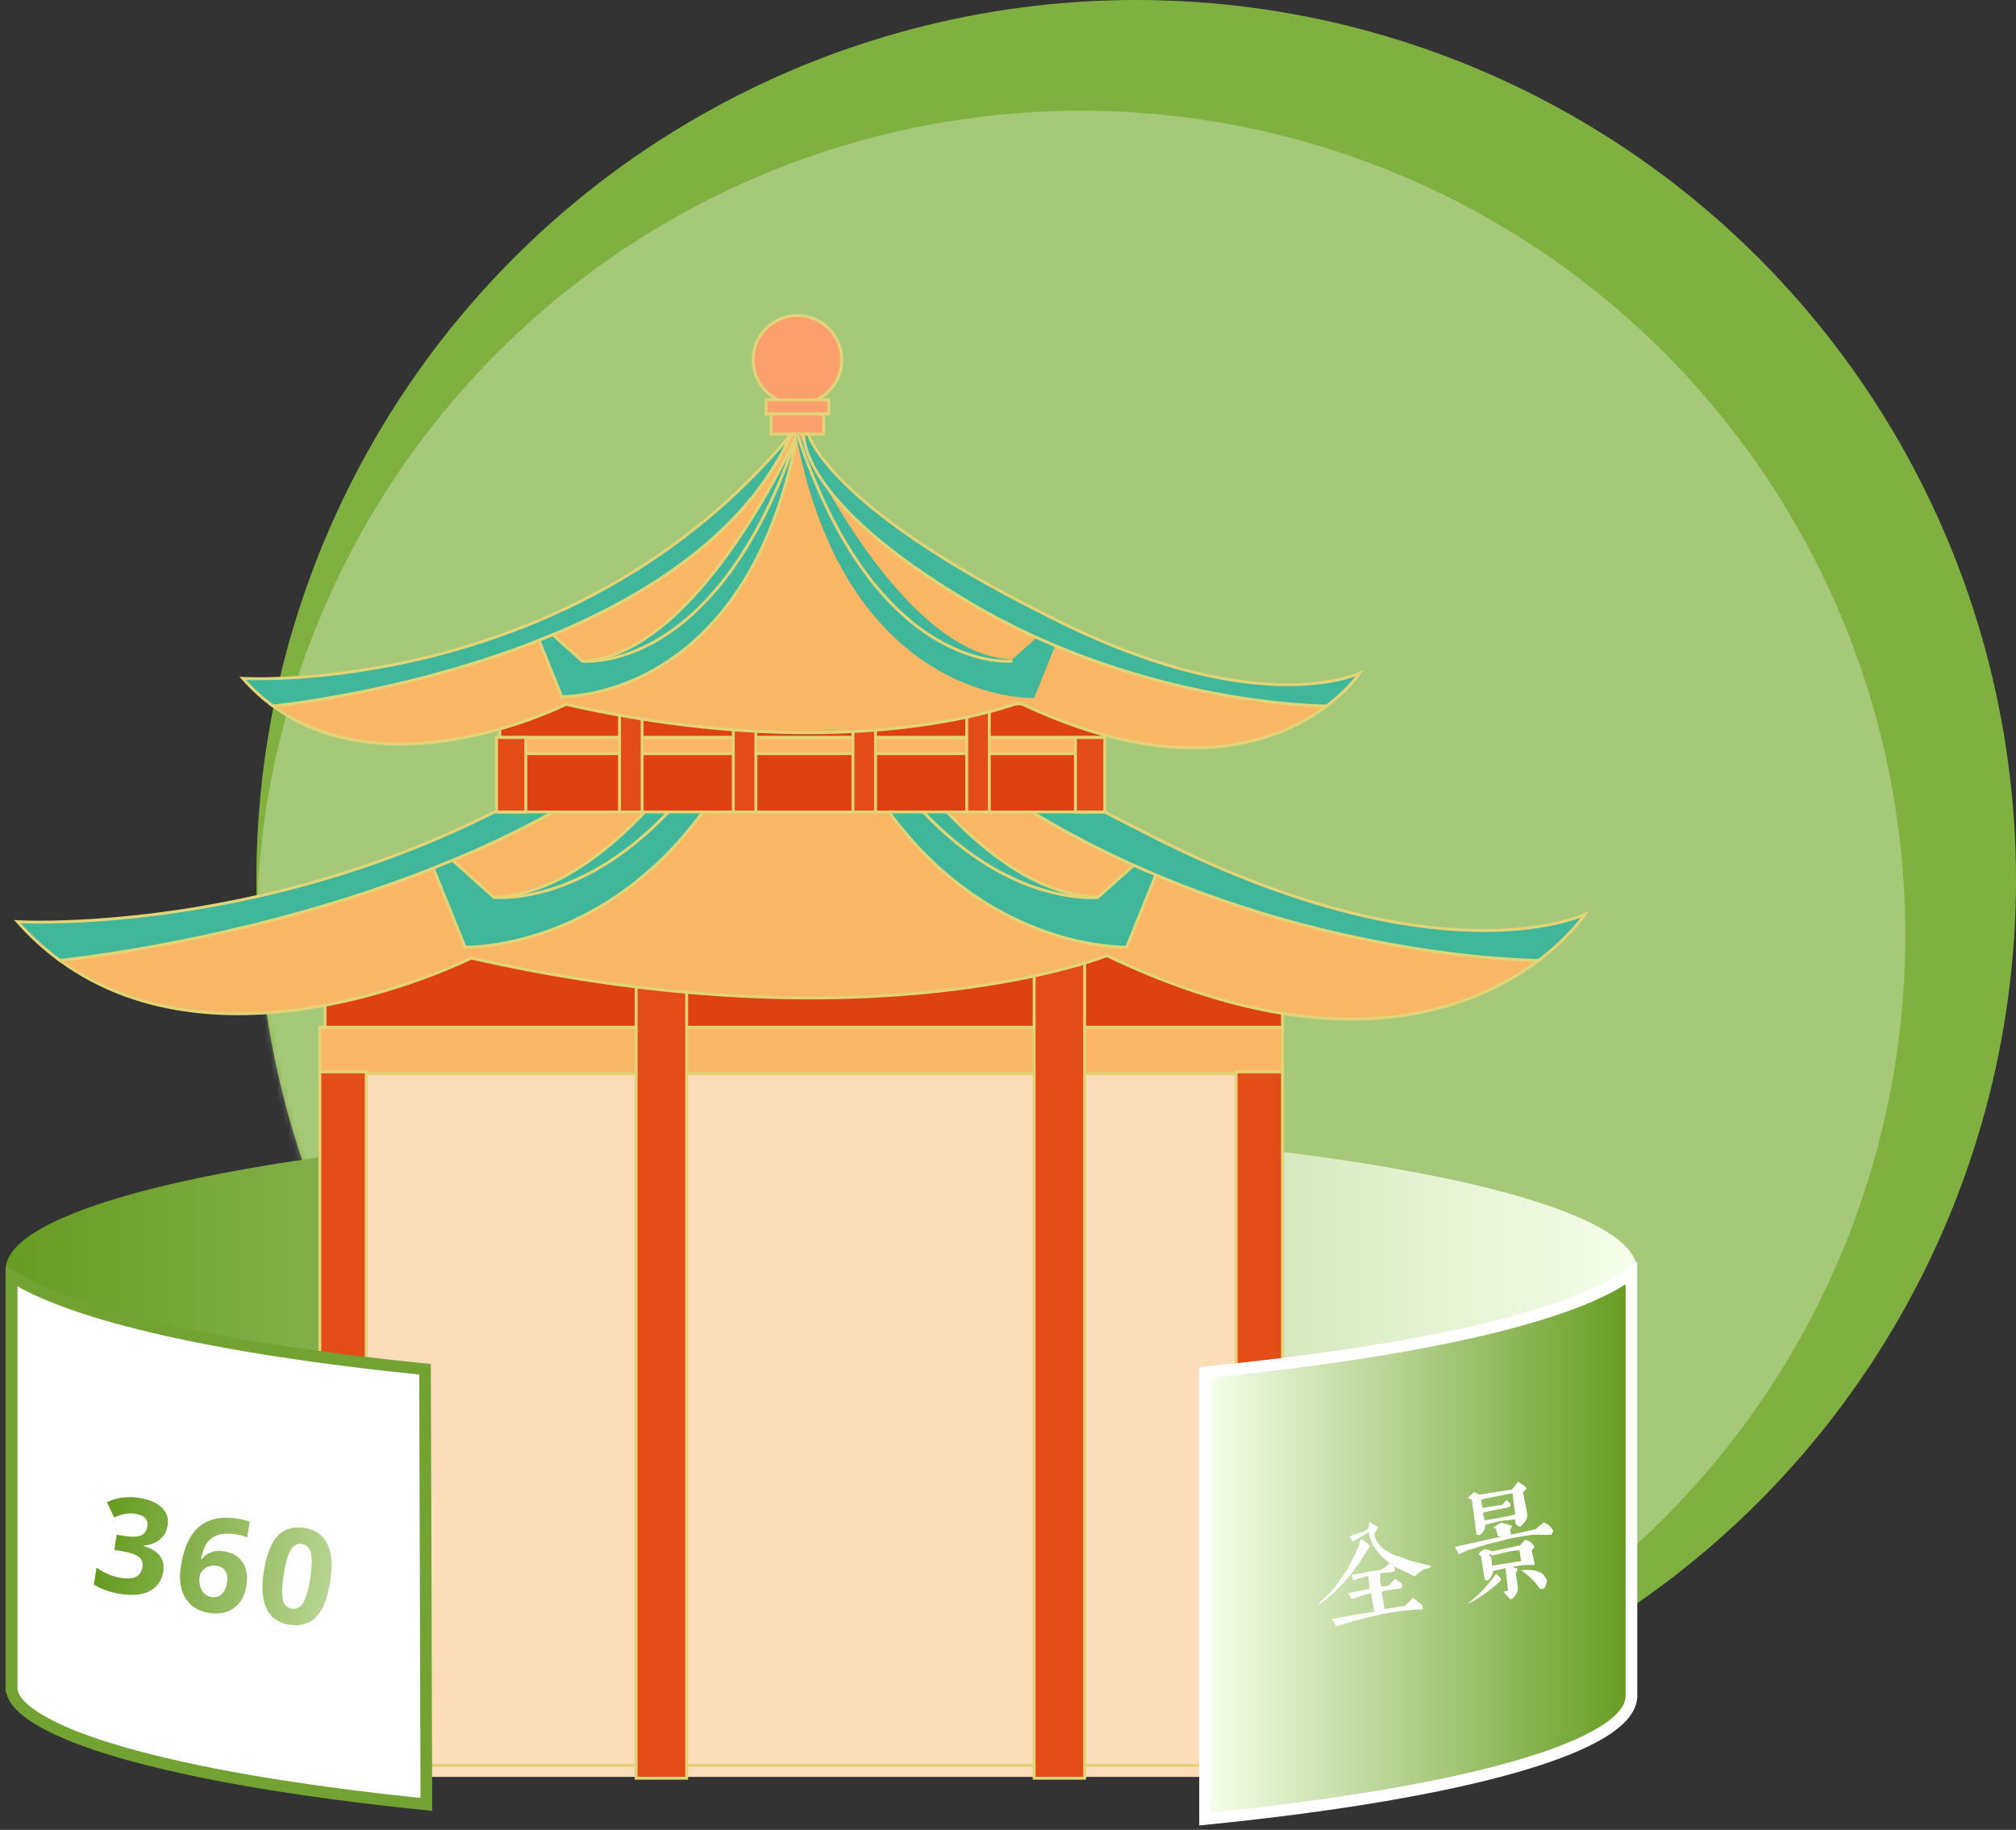 <?xml version="1.0" encoding="UTF-8"?>
<svg width="346px" height="314px" viewBox="0 0 346 314" version="1.1" xmlns="http://www.w3.org/2000/svg" xmlns:xlink="http://www.w3.org/1999/xlink">
    <rect x="0" y="0" width="346" height="314" fill="#333333" stroke="none"/>
    <title>编组 6</title>
    <defs>
        <circle id="path-1" cx="151" cy="151" r="151"></circle>
        <linearGradient x1="0%" y1="50%" x2="100%" y2="50%" id="linearGradient-3">
            <stop stop-color="#669B21" offset="0%"></stop>
            <stop stop-color="#F7FFEC" offset="100%"></stop>
        </linearGradient>
        <linearGradient x1="0%" y1="50%" x2="100%" y2="50%" id="linearGradient-4">
            <stop stop-color="#669B21" offset="0%"></stop>
            <stop stop-color="#F7FFEC" offset="100%"></stop>
        </linearGradient>
        <linearGradient x1="0%" y1="50%" x2="100%" y2="50%" id="linearGradient-5">
            <stop stop-color="#669B21" offset="0%"></stop>
            <stop stop-color="#B7D491" offset="100%"></stop>
        </linearGradient>
    </defs>
    <g id="页面-1" stroke="none" stroke-width="1" fill="none" fill-rule="evenodd">
        <g id="华夏祠堂首页备份" transform="translate(-799, -700)">
            <g id="编组-3备份" transform="translate(799.953, 700)">
                <g id="编组-6" transform="translate(0, -0)">
                    <g id="位图备份-2" transform="translate(43.047, 0)">
                        <mask id="mask-2" fill="white">
                            <use xlink:href="#path-1"></use>
                        </mask>
                        <use id="蒙版" fill="#80B140" xlink:href="#path-1"></use>
                        <circle id="蒙版备份" fill-opacity="0.3" fill="#FFFFFF" mask="url(#mask-2)" cx="141.5" cy="160.5" r="141.5"></circle>
                    </g>
                    <g id="编组-11" transform="translate(0, 54.147)">
                        <g id="编组">
                            <path d="M0,236.285 L75.544,218.5 C94.837,216.739 116.671,215.746 140,215.746 C164.83,215.746 187.984,216.865 208.162,218.845 L208.162,186.121 C208.162,185.638 208.795,185.224 209.667,185.134 C252.993,180.668 279.928,172.494 280,163.792 L280,163.722 C279.891,150.344 215.823,139.049 140,139.049 C64.113,139.049 0,150.364 0,163.757 L0,236.285 Z" id="路径" fill="url(#linearGradient-3)"></path>
                            <g transform="translate(2.047, 0)">
                                <path d="M141.461,7.606 C141.461,11.807 138.054,15.213 133.856,15.213 C129.652,15.213 126.246,11.807 126.246,7.606 C126.246,3.405 129.652,0 133.856,0 C138.054,0 141.461,3.405 141.461,7.606" id="Fill-7" fill="#FB9F6C"></path>
                                <path d="M141.461,7.606 C141.461,11.807 138.054,15.213 133.856,15.213 C129.652,15.213 126.246,11.807 126.246,7.606 C126.246,3.405 129.652,0 133.856,0 C138.054,0 141.461,3.405 141.461,7.606 Z" id="Stroke-9" stroke="#E3D377" stroke-width="0.5"></path>
                                <polygon id="Fill-11" fill="#FB9F6C" points="128.471 16.883 139.234 16.883 139.234 14.472 128.471 14.472"></polygon>
                                <polygon id="Stroke-13" stroke="#E3D377" stroke-width="0.5" points="128.471 16.883 139.234 16.883 139.234 14.472 128.471 14.472"></polygon>
                                <polygon id="Fill-14" fill="#FB9F6C" points="129.338 20.345 138.367 20.345 138.367 16.883 129.338 16.883"></polygon>
                                <polygon id="Stroke-15" stroke="#E3D377" stroke-width="0.5" points="129.338 20.345 138.367 20.345 138.367 16.883 129.338 16.883"></polygon>
                                <polygon id="Fill-16" fill="#FCDDB9" points="52.794 250.772 217.106 250.772 217.106 129.772 52.794 129.772"></polygon>
                                <polygon id="Stroke-17" stroke="#E3D377" stroke-width="0.5" points="52.794 248.779 217.106 248.779 217.106 129.772 52.794 129.772"></polygon>
                                <polygon id="Fill-18" fill="#DF4212" points="52.794 122.127 217.106 122.127 217.106 105.487 52.794 105.487"></polygon>
                                <polygon id="Stroke-19" stroke="#E3D377" stroke-width="0.5" points="52.794 122.127 217.106 122.127 217.106 105.487 52.794 105.487"></polygon>
                                <polygon id="Fill-20" fill="#F9B766" points="51.894 130.108 217.106 130.108 217.106 122.15 51.894 122.15"></polygon>
                                <polygon id="Stroke-21" stroke="#E3D377" stroke-width="0.5" points="51.894 130.108 217.106 130.108 217.106 122.15 51.894 122.15"></polygon>
                                <polygon id="Fill-22" fill="#E44C18" points="51.896 248.762 59.851 248.762 59.851 129.79 51.896 129.79"></polygon>
                                <polygon id="Stroke-23" stroke="#E3D377" stroke-width="0.5" points="51.896 248.762 59.851 248.762 59.851 129.79 51.896 129.79"></polygon>
                                <polygon id="Fill-24" fill="#E44C18" points="209.15 248.762 217.106 248.762 217.106 129.79 209.15 129.79"></polygon>
                                <polygon id="Stroke-25" stroke="#E3D377" stroke-width="0.5" points="209.15 248.762 217.106 248.762 217.106 129.79 209.15 129.79"></polygon>
                                <polygon id="Fill-26" fill="#E44C18" points="174.487 251 183.155 251 183.155 105.487 174.487 105.487"></polygon>
                                <polygon id="Stroke-27" stroke="#E3D377" stroke-width="0.5" points="174.487 251 183.155 251 183.155 105.487 174.487 105.487"></polygon>
                                <polygon id="Fill-28" fill="#E44C18" points="106.179 251 114.847 251 114.847 105.487 106.179 105.487"></polygon>
                                <polygon id="Stroke-29" stroke="#E3D377" stroke-width="0.5" points="106.179 251 114.847 251 114.847 105.487 106.179 105.487"></polygon>
                                <path d="M261.068,110.654 C249.95,119.046 226.502,128.735 186.976,109.841 C186.976,109.841 147.13,125.885 77.862,110.259 C77.862,110.259 35.75,131.493 7.284,110.654 C7.284,110.654 107.205,100.955 132.122,45.176 L135.158,45.176 C135.158,45.176 133.333,61.077 175.264,85.877 C217.115,110.631 260.915,110.654 261.068,110.654" id="Fill-30" fill="#F9B766"></path>
                                <path d="M261.068,110.654 C249.95,119.046 226.502,128.735 186.976,109.841 C186.976,109.841 147.13,125.885 77.862,110.259 C77.862,110.259 35.75,131.493 7.284,110.654 C7.284,110.654 107.205,100.955 132.122,45.176 L135.158,45.176 C135.158,45.176 133.333,61.077 175.264,85.877 C217.115,110.631 260.915,110.654 261.068,110.654 Z" id="Stroke-31" stroke="#E3D377" stroke-width="0.5"></path>
                                <path d="M132.122,45.176 C107.205,100.955 7.283,110.654 7.283,110.654 L7.271,110.654 C4.729,108.796 2.282,106.596 0,104.011 C0,104.011 79.427,108.796 132.122,45.176" id="Fill-32" fill="#40B69B"></path>
                                <path d="M132.122,45.176 C107.205,100.955 7.283,110.654 7.283,110.654 L7.271,110.654 C4.729,108.796 2.282,106.596 0,104.011 C0,104.011 79.427,108.796 132.122,45.176 Z" id="Stroke-33" stroke="#E3D377" stroke-width="0.5"></path>
                                <path d="M133.594,45.176 C133.594,45.176 109.801,98.74 81.771,99.838 L74.665,93.488 L71.354,94.832 L76.825,108.383 C76.825,108.383 121.441,109.841 133.594,45.176" id="Fill-34" fill="#40B69B"></path>
                                <path d="M133.594,45.176 C133.594,45.176 109.801,98.74 81.771,99.838 L74.665,93.488 L71.354,94.832 L76.825,108.383 C76.825,108.383 121.441,109.841 133.594,45.176 Z" id="Stroke-35" stroke="#E3D377" stroke-width="0.5"></path>
                                <path d="M81.771,99.839 C81.771,99.839 114.32,103.589 133.593,45.177" id="Stroke-36" stroke="#E3D377" stroke-width="0.5"></path>
                                <path d="M133.594,45.176 C133.594,45.176 157.386,98.74 185.416,99.838 L192.522,93.488 L195.833,94.832 L190.364,108.383 C190.364,108.383 145.746,109.841 133.594,45.176" id="Fill-37" fill="#40B69B"></path>
                                <path d="M133.594,45.176 C133.594,45.176 157.386,98.74 185.416,99.838 L192.522,93.488 L195.833,94.832 L190.364,108.383 C190.364,108.383 145.746,109.841 133.594,45.176 Z" id="Stroke-38" stroke="#E3D377" stroke-width="0.5"></path>
                                <path d="M185.417,99.839 C185.417,99.839 152.862,103.589 133.594,45.177" id="Stroke-39" stroke="#E3D377" stroke-width="0.5"></path>
                                <path d="M269,102.769 C268.834,103.022 266.333,106.695 261.069,110.653 C260.916,110.653 217.113,110.631 175.263,85.876 C133.332,61.079 135.16,45.175 135.16,45.175 L136.205,45.175 C136.205,45.175 140.63,62.33 193.228,88.584 C243.256,114.449 268.255,103.111 269,102.769" id="Fill-40" fill="#40B69B"></path>
                                <path d="M269,102.769 C268.834,103.022 266.333,106.695 261.069,110.653 C260.916,110.653 217.113,110.631 175.263,85.876 C133.332,61.079 135.16,45.175 135.16,45.175 L136.205,45.175 C136.205,45.175 140.63,62.33 193.228,88.584 C243.256,114.449 268.255,103.111 269,102.769 Z" id="Stroke-41" stroke="#E3D377" stroke-width="0.5"></path>
                                <polygon id="Fill-42" fill="#DF4212" points="82.787 85.191 186.606 85.191 186.606 72.402 82.787 72.402"></polygon>
                                <polygon id="Stroke-43" stroke="#E3D377" stroke-width="0.5" points="82.787 85.191 186.606 85.191 186.606 72.402 82.787 72.402"></polygon>
                                <polygon id="Fill-44" fill="#DF4212" points="82.787 72.402 186.606 72.402 186.606 66.628 82.787 66.628"></polygon>
                                <polygon id="Stroke-45" stroke="#E3D377" stroke-width="0.5" points="82.787 72.402 186.606 72.402 186.606 66.628 82.787 66.628"></polygon>
                                <polygon id="Fill-46" fill="#F9B766" points="82.218 75.173 186.606 75.173 186.606 72.412 82.218 72.412"></polygon>
                                <polygon id="Stroke-47" stroke="#E3D377" stroke-width="0.5" points="82.218 75.173 186.606 75.173 186.606 72.412 82.218 72.412"></polygon>
                                <polygon id="Fill-48" fill="#E44C18" points="82.218 85.191 87.246 85.191 87.246 72.41 82.218 72.41"></polygon>
                                <polygon id="Stroke-49" stroke="#E3D377" stroke-width="0.5" points="82.218 85.191 87.246 85.191 87.246 72.41 82.218 72.41"></polygon>
                                <polygon id="Fill-50" fill="#E44C18" points="181.577 85.191 186.606 85.191 186.606 72.41 181.577 72.41"></polygon>
                                <polygon id="Stroke-51" stroke="#E3D377" stroke-width="0.5" points="181.577 85.191 186.606 85.191 186.606 72.41 181.577 72.41"></polygon>
                                <polygon id="Fill-52" fill="#E44C18" points="103.327 85.191 107.204 85.191 107.204 66.628 103.327 66.628"></polygon>
                                <polygon id="Stroke-53" stroke="#E3D377" stroke-width="0.5" points="103.327 85.191 107.204 85.191 107.204 66.628 103.327 66.628"></polygon>
                                <polygon id="Fill-54" fill="#E44C18" points="122.855 85.191 126.732 85.191 126.732 66.628 122.855 66.628"></polygon>
                                <polygon id="Stroke-55" stroke="#E3D377" stroke-width="0.5" points="122.855 85.191 126.732 85.191 126.732 66.628 122.855 66.628"></polygon>
                                <polygon id="Fill-56" fill="#E44C18" points="143.387 85.191 147.265 85.191 147.265 66.628 143.387 66.628"></polygon>
                                <polygon id="Stroke-57" stroke="#E3D377" stroke-width="0.5" points="143.387 85.191 147.265 85.191 147.265 66.628 143.387 66.628"></polygon>
                                <polygon id="Fill-58" fill="#E44C18" points="162.916 85.191 166.793 85.191 166.793 66.628 162.916 66.628"></polygon>
                                <polygon id="Stroke-59" stroke="#E3D377" stroke-width="0.5" points="162.916 85.191 166.793 85.191 166.793 66.628 162.916 66.628"></polygon>
                                <path d="M224.685,67.002 C216.762,72.982 200.056,79.885 171.89,66.421 C171.89,66.421 143.499,77.854 94.143,66.719 C94.143,66.719 64.138,81.85 43.855,67.002 C43.855,67.002 115.05,60.091 132.804,20.346 L134.971,20.346 C134.971,20.346 133.668,31.677 163.546,49.347 C193.366,66.987 224.575,67.002 224.685,67.002" id="Fill-60" fill="#F9B766"></path>
                                <path d="M224.685,67.002 C216.762,72.982 200.056,79.885 171.89,66.421 C171.89,66.421 143.499,77.854 94.143,66.719 C94.143,66.719 64.138,81.85 43.855,67.002 C43.855,67.002 115.05,60.091 132.804,20.346 L134.971,20.346 C134.971,20.346 133.668,31.677 163.546,49.347 C193.366,66.987 224.575,67.002 224.685,67.002 Z" id="Stroke-61" stroke="#E3D377" stroke-width="0.5"></path>
                                <path d="M132.804,20.346 C115.05,60.091 43.855,67.002 43.855,67.002 L43.845,67.002 C42.035,65.679 40.291,64.111 38.665,62.268 C38.665,62.268 95.26,65.679 132.804,20.346" id="Fill-62" fill="#40B69B"></path>
                                <path d="M132.804,20.346 C115.05,60.091 43.855,67.002 43.855,67.002 L43.845,67.002 C42.035,65.679 40.291,64.111 38.665,62.268 C38.665,62.268 95.26,65.679 132.804,20.346 Z" id="Stroke-63" stroke="#E3D377" stroke-width="0.5"></path>
                                <path d="M133.855,20.346 C133.855,20.346 116.902,58.513 96.93,59.296 L91.865,54.771 L89.506,55.727 L93.405,65.383 C93.405,65.383 125.194,66.423 133.855,20.346" id="Fill-64" fill="#40B69B"></path>
                                <path d="M133.855,20.346 C133.855,20.346 116.902,58.513 96.93,59.296 L91.865,54.771 L89.506,55.727 L93.405,65.383 C93.405,65.383 125.194,66.423 133.855,20.346 Z" id="Stroke-65" stroke="#E3D377" stroke-width="0.5"></path>
                                <path d="M96.93,59.296 C96.93,59.296 120.123,61.968 133.854,20.346" id="Stroke-66" stroke="#E3D377" stroke-width="0.5"></path>
                                <path d="M133.855,20.346 C133.855,20.346 150.805,58.513 170.777,59.296 L175.843,54.771 L178.203,55.727 L174.305,65.383 C174.305,65.383 142.513,66.423 133.855,20.346" id="Fill-67" fill="#40B69B"></path>
                                <path d="M133.855,20.346 C133.855,20.346 150.805,58.513 170.777,59.296 L175.843,54.771 L178.203,55.727 L174.305,65.383 C174.305,65.383 142.513,66.423 133.855,20.346 Z" id="Stroke-68" stroke="#40B69B" stroke-width="0.5"></path>
                                <path d="M170.778,59.296 C170.778,59.296 147.584,61.968 133.856,20.346" id="Stroke-69" stroke="#E3D377" stroke-width="0.5"></path>
                                <path d="M230.337,61.384 C230.217,61.565 228.435,64.183 224.685,67.002 C224.575,67.002 193.366,66.987 163.546,49.347 C133.668,31.677 134.971,20.346 134.971,20.346 L135.715,20.346 C135.715,20.346 138.866,32.571 176.344,51.274 C211.994,69.706 229.806,61.626 230.337,61.384" id="Fill-70" fill="#40B69B"></path>
                                <path d="M230.337,61.384 C230.217,61.565 228.435,64.183 224.685,67.002 C224.575,67.002 193.366,66.987 163.546,49.347 C133.668,31.677 134.971,20.346 134.971,20.346 L135.715,20.346 C135.715,20.346 138.866,32.571 176.344,51.274 C211.994,69.706 229.806,61.626 230.337,61.384 Z" id="Stroke-71" stroke="#E3D377" stroke-width="0.5"></path>
                            </g>
                            <path d="M1.047,164.84 C11.567,171.516 36.424,177.252 71.992,180.827 L71.992,180.827 L72.223,255.493 C50.187,253.249 32.333,250.159 19.936,246.578 C13.676,244.769 8.823,242.843 5.554,240.829 C2.733,239.091 1.047,237.337 1.047,235.457 L1.047,235.457 Z" id="路径" stroke="#72A332" stroke-width="2" fill="#FFFFFF"></path>
                            <path d="M205.87,164.335 C215.322,171.504 241.195,177.613 279.047,181.346 L279.047,258 C233.842,253.482 205.87,245.422 205.87,236.857 L205.87,164.335 Z" id="路径备份-4" stroke="#FFFFFF" stroke-width="2" fill="url(#linearGradient-4)" transform="translate(242.458, 211.167) scale(-1, 1) translate(-242.458, -211.167) "></path>
                        </g>
                        <path d="M38.547,205.948 C39.487,205.948 40.223,206.004 40.757,206.115 L40.757,206.115 L40.757,208.874 C40.088,208.725 39.426,208.651 38.772,208.651 C37.576,208.651 36.601,208.829 35.845,209.187 C35.089,209.544 34.523,210.073 34.148,210.773 C33.772,211.473 33.55,212.467 33.482,213.755 L33.482,213.755 L33.629,213.755 C34.373,212.489 35.565,211.856 37.204,211.856 C38.678,211.856 39.832,212.314 40.667,213.23 C41.502,214.146 41.919,215.412 41.919,217.028 C41.919,218.77 41.423,220.15 40.43,221.166 C39.438,222.182 38.061,222.691 36.302,222.691 C35.084,222.691 34.022,222.411 33.115,221.853 C32.21,221.294 31.51,220.479 31.018,219.407 C30.525,218.335 30.279,217.043 30.279,215.531 C30.279,212.299 30.969,209.894 32.348,208.316 C33.728,206.737 35.794,205.948 38.547,205.948 Z M50.227,205.724 C52.129,205.724 53.568,206.439 54.541,207.869 C55.515,209.298 56.002,211.391 56.002,214.146 C56.002,216.998 55.53,219.109 54.586,220.479 C53.643,221.849 52.19,222.534 50.227,222.534 C48.325,222.534 46.89,221.827 45.924,220.412 C44.958,218.997 44.475,216.909 44.475,214.146 C44.475,211.264 44.945,209.14 45.885,207.774 C46.824,206.407 48.272,205.724 50.227,205.724 Z M21.42,205.072 C23.126,205.072 24.474,205.414 25.463,206.099 C26.452,206.784 26.946,207.738 26.946,208.959 C26.946,209.979 26.634,210.846 26.01,211.561 C25.386,212.276 24.51,212.767 23.382,213.036 L23.382,213.036 L23.382,213.103 C24.713,213.266 25.72,213.667 26.405,214.303 C27.089,214.94 27.431,215.798 27.431,216.878 C27.431,218.449 26.856,219.672 25.706,220.547 C24.555,221.422 22.912,221.859 20.776,221.859 C18.987,221.859 17.4,221.565 16.016,220.977 L16.016,220.977 L16.016,218.039 C16.656,218.359 17.359,218.62 18.126,218.821 C18.893,219.022 19.652,219.123 20.404,219.123 C21.555,219.123 22.404,218.929 22.953,218.542 C23.502,218.155 23.777,217.533 23.777,216.677 C23.777,215.91 23.461,215.366 22.829,215.046 C22.198,214.726 21.19,214.566 19.806,214.566 L19.806,214.566 L18.555,214.566 L18.555,211.919 L19.829,211.919 C21.107,211.919 22.042,211.753 22.632,211.422 C23.222,211.09 23.518,210.522 23.518,209.718 C23.518,208.482 22.735,207.864 21.171,207.864 C20.63,207.864 20.079,207.953 19.519,208.132 C18.959,208.311 18.336,208.62 17.652,209.059 L17.652,209.059 L16.039,206.68 C17.543,205.608 19.336,205.072 21.42,205.072 Z M36.302,214.503 C35.595,214.503 34.992,214.731 34.492,215.185 C33.992,215.639 33.741,216.168 33.741,216.771 C33.741,217.657 33.977,218.405 34.446,219.016 C34.916,219.626 35.512,219.932 36.234,219.932 C36.979,219.932 37.55,219.684 37.949,219.189 C38.347,218.694 38.547,217.988 38.547,217.072 C38.547,216.276 38.361,215.648 37.988,215.19 C37.616,214.732 37.054,214.503 36.302,214.503 Z M50.227,208.517 C49.407,208.517 48.821,208.954 48.468,209.829 C48.114,210.704 47.937,212.143 47.937,214.146 C47.937,216.149 48.112,217.584 48.462,218.452 C48.811,219.319 49.4,219.753 50.227,219.753 C51.039,219.753 51.626,219.314 51.987,218.435 C52.348,217.556 52.528,216.127 52.528,214.146 C52.528,212.143 52.346,210.704 51.981,209.829 C51.616,208.954 51.032,208.517 50.227,208.517 Z" id="形状结合" fill="url(#linearGradient-5)" transform="translate(36.009, 213.881) rotate(9) translate(-36.009, -213.881) "></path>
                        <g id="全景" transform="translate(223.458, 199.344)" fill="#FFFFFF" fill-rule="nonzero">
                            <path d="M6.45,19.18 C6.686,19.612 6.588,20.063 6.961,20.259 L10.317,19.769 L10.317,23.024 C9.277,23.024 8.236,23.005 7.196,23.024 C6.215,23.044 5.253,23.103 4.291,23.122 C3.859,23.142 3.447,23.122 3.015,23.122 C3.212,23.632 3.388,24.083 3.526,24.495 C8.531,23.75 13.536,23.26 18.678,23.946 C18.659,23.632 18.718,23.338 18.62,23.201 C18.227,22.691 17.776,22.24 17.285,21.71 L15.734,22.867 L12.162,22.867 L12.162,19.906 C12.28,19.847 12.397,19.769 12.515,19.749 C12.986,19.749 13.457,19.749 13.928,19.769 C14.38,19.788 14.831,19.847 15.283,19.828 C15.773,19.808 16.009,19.298 15.715,18.945 C15.42,18.612 15.086,18.317 14.753,17.984 C14.4,18.278 14.105,18.572 13.752,18.827 C13.595,18.945 13.359,19.024 13.143,19.043 C12.849,19.043 12.535,18.984 12.182,18.925 L12.182,17.553 C12.201,17.572 12.201,17.572 12.221,17.572 L12.456,16.651 C13.045,16.709 13.654,16.749 14.262,16.788 C14.91,16.847 15.126,16.611 14.929,15.886 L18.148,18.121 L18.404,17.964 C19.11,17.494 19.817,17.062 20.72,17.121 C20.877,17.121 21.034,17.004 21.191,16.945 L21.191,16.768 L20.504,16.494 C19.601,16.101 18.698,15.748 17.795,15.337 C17.147,15.023 16.559,14.552 15.891,14.278 C15.086,13.964 14.498,13.395 13.889,12.885 C12.967,12.12 12.554,11.002 12.397,9.904 L13.281,8.806 L12.005,7.708 C11.926,7.845 11.848,7.923 11.848,8.002 C11.691,8.924 11.063,9.198 10.219,9.237 C9.728,9.277 9.218,9.375 8.727,9.473 C8.531,9.512 8.335,9.61 8.119,9.688 L8.629,10.551 C9.571,10.198 10.513,9.826 11.573,9.414 C11.514,11.924 12.888,13.65 14.262,15.297 L13.3,15.827 C13.045,15.944 12.79,16.082 12.535,16.101 C11.887,16.141 11.239,16.101 10.592,16.101 L8.511,16.18 C8.177,16.199 7.844,16.199 7.471,16.199 L7.628,17.121 L10.297,16.807 L10.18,19.024 L6.45,19.18 Z M10.121,10.316 C10.003,10.473 9.924,10.532 9.885,10.63 C9.493,11.61 8.904,12.454 8.276,13.277 C7.844,13.846 7.471,14.493 7,15.042 C6.411,15.729 5.724,16.317 5.135,16.984 C4.075,18.161 2.858,19.102 1.504,19.886 C1.386,19.945 1.288,20.083 1.19,20.181 C1.21,20.22 1.249,20.239 1.288,20.279 C5.351,18.278 8.55,15.238 11.416,11.748 L10.121,10.316 Z" id="全" transform="translate(11.19, 16.101) rotate(-9) translate(-11.19, -16.101) "></path>
                            <path d="M37.695,8.317 C38.264,7.865 38.46,7.258 38.401,6.532 C38.342,5.394 38.303,4.257 38.264,3.178 L38.951,2.708 C38.814,1.962 38.068,1.786 37.773,1.217 L36.497,2.413 L30.825,2.413 L29.981,1.806 L28.784,2.668 L29.392,3.1 L29.274,9.081 C29.451,9.16 29.608,9.238 29.726,9.278 C30.491,8.983 30.904,8.434 31.002,7.689 L33.593,7.434 C34.417,7.473 35.261,7.512 36.144,7.571 C36.183,7.905 36.203,8.199 36.223,8.513 L36.87,8.983 L37.695,8.317 Z M34.456,15.534 C35.202,15.534 35.81,15.514 36.399,15.553 C37.027,15.592 37.656,15.73 38.323,15.828 C38.264,14.926 38.225,14.102 38.185,13.278 C38.382,13.082 38.578,12.906 38.755,12.749 C38.558,12.082 37.891,11.435 37.322,11.298 L36.36,12.102 C34.79,12.2 33.239,12.278 31.689,12.357 C31.532,12.376 31.355,12.317 31.218,12.239 C30.374,11.651 29.844,11.709 29.098,12.455 L29.431,12.866 L29.431,16.926 C29.549,17.024 29.706,17.122 29.844,17.201 C30.472,16.887 30.864,16.436 31.119,15.73 L33.259,15.573 L33.082,19.417 L32.258,19.554 L33.239,20.966 C33.318,20.946 33.553,20.986 33.671,20.888 C34.299,20.417 34.849,19.868 34.849,19.005 C34.868,18.24 34.868,17.475 34.868,16.769 L35.339,16.024 L34.456,15.534 Z M25.741,11.984 C26.33,11.807 26.841,11.631 27.351,11.513 C27.724,11.435 28.097,11.415 28.47,11.376 C29.235,11.258 30.001,11.141 30.766,11.043 C31.198,10.984 31.63,10.984 32.062,10.944 C33.023,10.866 33.965,10.729 34.908,10.67 C35.536,10.631 36.183,10.65 36.812,10.65 C37.479,10.65 38.166,10.611 38.833,10.67 C39.736,10.768 40.639,10.964 41.542,11.101 C41.679,11.121 41.836,11.101 41.974,11.101 L42.366,10.611 C42.15,9.827 41.856,9.454 40.992,8.826 L39.402,9.787 L35.104,10.042 L35.104,9.179 L35.536,8.571 L33.691,7.728 L32.297,8.375 L32.709,8.63 L32.847,9.964 C33.004,10.023 33.141,10.062 33.396,10.121 L25.251,10.611 L25.741,11.984 Z M30.962,3.276 L36.458,3.041 L36.34,6.708 C34.515,6.963 32.807,6.846 31.021,6.924 L30.904,5.61 C31.316,5.551 31.708,5.492 32.12,5.473 C33.18,5.414 34.24,5.394 35.3,5.355 C35.477,5.336 35.653,5.257 35.791,5.218 C36.007,4.571 35.477,4.414 35.222,4.041 C34.966,4.257 34.751,4.473 34.456,4.747 L30.962,4.747 L30.962,3.276 Z M36.105,14.788 L31.041,14.788 L31.159,13.376 L30.825,12.945 L31.1,12.631 C31.139,12.788 31.178,12.886 31.198,13.043 C32.827,13.082 34.437,12.651 36.105,12.945 L36.105,14.788 Z M35.909,16.357 C36.929,17.456 37.911,18.554 38.48,19.927 L39.01,20.142 C39.638,19.848 39.815,19.299 39.972,18.73 C39.52,17.514 39.402,17.377 38.46,16.906 C37.656,16.514 36.792,16.416 35.909,16.357 Z M25.898,20.574 C27.272,20.378 30.707,18.613 32.16,17.534 C32.277,16.965 31.767,16.71 31.532,16.259 C29.824,17.965 27.999,19.476 25.898,20.574 Z" id="景" transform="translate(33.808, 11.092) rotate(-9) translate(-33.808, -11.092) "></path>
                        </g>
                    </g>
                </g>
            </g>
        </g>
    </g>
</svg>